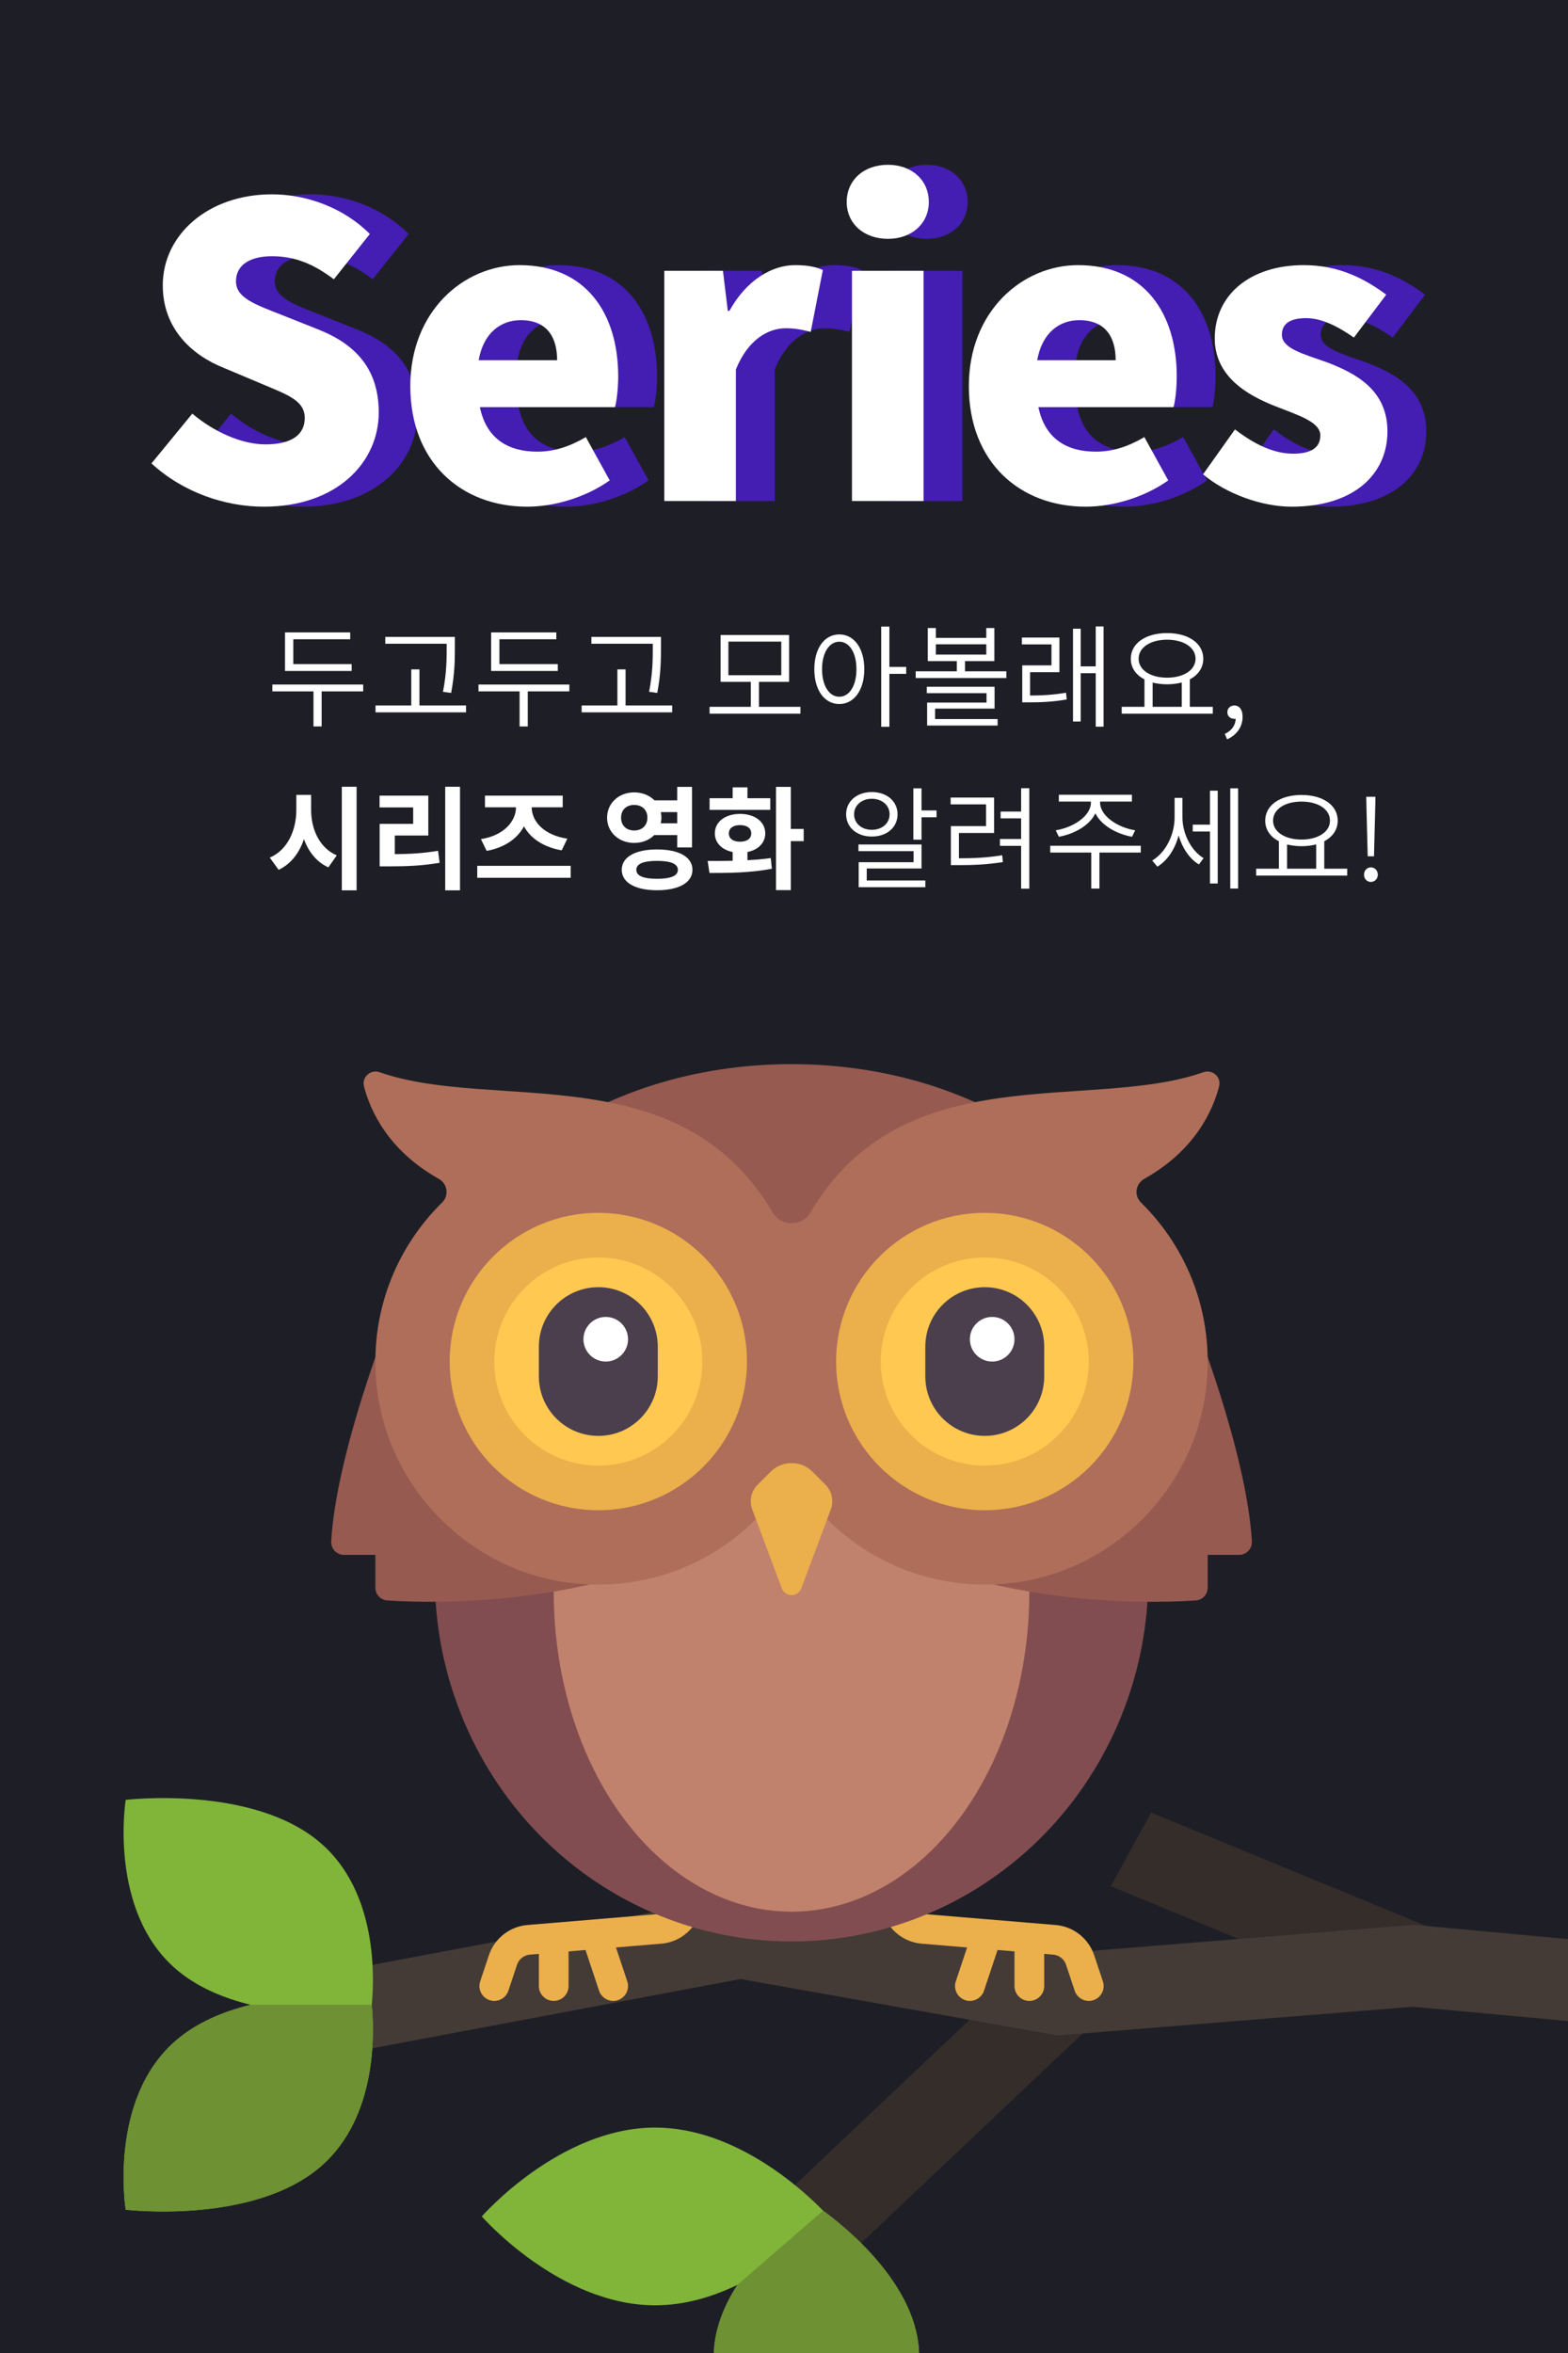 <?xml version="1.0" encoding="utf-8"?>
<!-- Generator: Adobe Illustrator 16.0.0, SVG Export Plug-In . SVG Version: 6.00 Build 0)  -->
<!DOCTYPE svg PUBLIC "-//W3C//DTD SVG 1.1//EN" "http://www.w3.org/Graphics/SVG/1.1/DTD/svg11.dtd">
<svg version="1.1" id="레이어_1" xmlns="http://www.w3.org/2000/svg" xmlns:xlink="http://www.w3.org/1999/xlink" x="0px"
	 y="0px" width="416px" height="624px" viewBox="0 0 416 624" enable-background="new 0 0 416 624" xml:space="preserve">
<rect x="-42" y="-49" fill="#1E1F26" width="505" height="697"/>
<g enable-background="new    ">
	<path fill="#441DB2" d="M50.485,122.891l10.837-13.198c5.687,4.828,13.09,8.155,19.421,8.155c7.082,0,10.408-2.683,10.408-6.975
		c0-4.614-4.399-6.116-11.267-9.014l-10.193-4.292c-8.37-3.326-16.203-10.301-16.203-21.889c0-13.413,12.018-24.143,28.971-24.143
		c9.228,0,18.992,3.541,25.966,10.515l-9.549,12.018c-5.258-3.97-10.194-6.115-16.417-6.115c-5.901,0-9.55,2.36-9.55,6.652
		c0,4.399,5.043,6.116,12.125,8.906l9.979,3.97c9.872,3.97,15.773,10.622,15.773,21.889c0,13.306-11.159,25.001-30.473,25.001
		C69.906,134.371,58.747,130.509,50.485,122.891z"/>
	<path fill="#441DB2" d="M119.159,102.396c0-19.851,14.164-32.083,28.971-32.083c17.598,0,26.182,12.769,26.182,29.507
		c0,3.327-0.43,6.761-0.858,8.155h-35.838c1.717,8.369,7.511,11.803,15.237,11.803c4.399,0,8.477-1.287,12.876-3.862l6.331,11.48
		c-6.331,4.507-14.7,6.975-21.889,6.975C132.678,134.371,119.159,122.568,119.159,102.396z M158.109,95.529
		c0-6.116-2.682-10.623-9.657-10.623c-5.258,0-9.872,3.326-11.159,10.623H158.109z"/>
	<path fill="#441DB2" d="M186.545,71.815h15.559l1.288,10.623h0.429c4.506-8.155,11.266-12.125,17.383-12.125
		c3.648,0,5.687,0.536,7.403,1.287l-3.22,16.417c-2.145-0.536-3.969-0.966-6.652-0.966c-4.506,0-9.979,2.897-13.197,10.945v34.872
		h-18.992V71.815z"/>
	<path fill="#441DB2" d="M234.938,53.574c0-5.794,4.508-9.871,10.945-9.871c6.33,0,10.838,4.077,10.838,9.871
		c0,5.688-4.508,9.765-10.838,9.765C239.446,63.339,234.938,59.262,234.938,53.574z M236.333,71.815h18.991v61.054h-18.991V71.815z"
		/>
	<path fill="#441DB2" d="M267.344,102.396c0-19.851,14.164-32.083,28.971-32.083c17.598,0,26.182,12.769,26.182,29.507
		c0,3.327-0.43,6.761-0.857,8.155h-35.838c1.717,8.369,7.51,11.803,15.236,11.803c4.398,0,8.477-1.287,12.875-3.862l6.33,11.48
		c-6.33,4.507-14.699,6.975-21.889,6.975C280.864,134.371,267.344,122.568,267.344,102.396z M306.295,95.529
		c0-6.116-2.684-10.623-9.658-10.623c-5.258,0-9.871,3.326-11.158,10.623H306.295z"/>
	<path fill="#441DB2" d="M329.473,125.787l8.477-11.91c5.58,4.292,10.623,6.438,15.451,6.438c5.043,0,7.189-1.824,7.189-4.829
		c0-3.648-5.902-5.365-12.125-7.833c-7.297-2.896-15.881-7.833-15.881-17.919c0-11.588,9.443-19.421,23.605-19.421
		c9.658,0,16.525,3.862,21.891,7.833l-8.584,11.373c-4.293-3.004-8.584-5.15-12.662-5.15c-4.293,0-6.438,1.503-6.438,4.399
		c0,3.648,5.578,5.044,11.91,7.297c7.617,2.897,16.094,7.296,16.094,18.349c0,11.266-8.799,19.957-25.43,19.957
		C345.031,134.371,335.588,130.938,329.473,125.787z"/>
</g>
<g enable-background="new    ">
	<path fill="#FFFFFF" d="M40.184,122.891l10.837-13.198c5.687,4.828,13.09,8.155,19.421,8.155c7.082,0,10.408-2.683,10.408-6.975
		c0-4.614-4.399-6.116-11.267-9.014l-10.193-4.292c-8.37-3.326-16.203-10.301-16.203-21.889c0-13.413,12.018-24.143,28.971-24.143
		c9.228,0,18.992,3.541,25.966,10.515l-9.549,12.018c-5.258-3.97-10.194-6.115-16.417-6.115c-5.901,0-9.55,2.36-9.55,6.652
		c0,4.399,5.043,6.116,12.125,8.906l9.979,3.97c9.872,3.97,15.773,10.622,15.773,21.889c0,13.306-11.159,25.001-30.473,25.001
		C59.606,134.371,48.447,130.509,40.184,122.891z"/>
	<path fill="#FFFFFF" d="M108.858,102.396c0-19.851,14.164-32.083,28.971-32.083c17.598,0,26.182,12.769,26.182,29.507
		c0,3.327-0.43,6.761-0.858,8.155h-35.838c1.717,8.369,7.511,11.803,15.237,11.803c4.399,0,8.477-1.287,12.876-3.862l6.331,11.48
		c-6.331,4.507-14.7,6.975-21.889,6.975C122.378,134.371,108.858,122.568,108.858,102.396z M147.808,95.529
		c0-6.116-2.682-10.623-9.657-10.623c-5.258,0-9.872,3.326-11.159,10.623H147.808z"/>
	<path fill="#FFFFFF" d="M176.244,71.815h15.559l1.288,10.623h0.429c4.506-8.155,11.266-12.125,17.383-12.125
		c3.648,0,5.687,0.536,7.403,1.287l-3.22,16.417c-2.145-0.536-3.969-0.966-6.652-0.966c-4.507,0-9.979,2.897-13.198,10.945v34.872
		h-18.992V71.815z"/>
	<path fill="#FFFFFF" d="M224.637,53.574c0-5.794,4.508-9.871,10.945-9.871c6.33,0,10.838,4.077,10.838,9.871
		c0,5.688-4.508,9.765-10.838,9.765C229.145,63.339,224.637,59.262,224.637,53.574z M226.032,71.815h18.991v61.054h-18.991V71.815z"
		/>
	<path fill="#FFFFFF" d="M257.043,102.396c0-19.851,14.164-32.083,28.971-32.083c17.598,0,26.182,12.769,26.182,29.507
		c0,3.327-0.43,6.761-0.857,8.155H275.5c1.717,8.369,7.51,11.803,15.236,11.803c4.398,0,8.477-1.287,12.875-3.862l6.33,11.48
		c-6.33,4.507-14.699,6.975-21.889,6.975C270.563,134.371,257.043,122.568,257.043,102.396z M295.994,95.529
		c0-6.116-2.684-10.623-9.658-10.623c-5.258,0-9.871,3.326-11.158,10.623H295.994z"/>
	<path fill="#FFFFFF" d="M319.172,125.787l8.477-11.91c5.58,4.292,10.623,6.438,15.451,6.438c5.043,0,7.189-1.824,7.189-4.829
		c0-3.648-5.902-5.365-12.125-7.833c-7.297-2.896-15.881-7.833-15.881-17.919c0-11.588,9.443-19.421,23.605-19.421
		c9.658,0,16.525,3.862,21.891,7.833l-8.584,11.373c-4.293-3.004-8.584-5.15-12.662-5.15c-4.293,0-6.438,1.503-6.438,4.399
		c0,3.648,5.578,5.044,11.91,7.297c7.617,2.897,16.094,7.296,16.094,18.349c0,11.266-8.799,19.957-25.43,19.957
		C334.731,134.371,325.287,130.938,319.172,125.787z"/>
</g>
<g enable-background="new    ">
	<path fill="#FFFFFF" d="M96.363,183.346H85.335v9.304h-2.17v-9.304H72.256v-1.813h24.106V183.346z M93.301,177.936H75.615v-10.225
		h17.299v1.813h-15.1v6.599h15.486V177.936z"/>
	<path fill="#FFFFFF" d="M123.646,187.091v1.813H99.629v-1.813h9.482v-9.571h2.17v9.571H123.646z M118.504,170.713h-16.289v-1.813
		h18.459v2.675c0,3.24,0,6.896-0.981,12.188l-2.17-0.298c0.981-5.022,0.981-8.738,0.981-11.89V170.713z"/>
	<path fill="#FFFFFF" d="M151.048,183.346H140.02v9.304h-2.17v-9.304h-10.909v-1.813h24.106V183.346z M147.987,177.936h-17.686
		v-10.225H147.6v1.813h-15.1v6.599h15.486V177.936z"/>
	<path fill="#FFFFFF" d="M178.332,187.091v1.813h-24.017v-1.813h9.482v-9.571h2.17v9.571H178.332z M173.19,170.713h-16.289v-1.813
		h18.459v2.675c0,3.24,0,6.896-0.981,12.188l-2.17-0.298c0.981-5.022,0.981-8.738,0.981-11.89V170.713z"/>
	<path fill="#FFFFFF" d="M212.362,187.447v1.813h-24.106v-1.813h10.938v-6.629h-8.025v-12.424h18.191v12.424h-7.996v6.629H212.362z
		 M193.249,179.065h14.03v-8.918h-14.03V179.065z"/>
	<path fill="#FFFFFF" d="M229.301,177.46c0,5.618-2.765,9.244-6.629,9.244c-3.894,0-6.629-3.626-6.629-9.244
		s2.735-9.215,6.629-9.215C226.536,168.245,229.301,171.842,229.301,177.46z M227.22,177.46c0-4.369-1.872-7.282-4.548-7.282
		c-2.675,0-4.577,2.913-4.577,7.282c0,4.399,1.902,7.313,4.577,7.313C225.348,184.772,227.22,181.859,227.22,177.46z
		 M240.418,178.708h-4.459v14.03h-2.17v-26.573h2.17v10.7h4.459V178.708z"/>
	<path fill="#FFFFFF" d="M266.988,178.024v1.784h-24.047v-1.784h10.909v-2.704h-7.699v-8.77h2.141v2.616h13.375v-2.616h2.141v8.77
		h-7.787v2.704H266.988z M248.083,190.688h16.586v1.724h-18.696v-6.094h15.754v-2.496h-15.844v-1.694h17.983v5.796h-15.783V190.688z
		 M248.291,173.596h13.375v-2.734h-13.375V173.596z"/>
	<path fill="#FFFFFF" d="M273.286,184.445c3.12,0,6.034-0.148,9.542-0.743l0.178,1.783c-3.715,0.654-6.777,0.773-10.076,0.773
		h-1.725v-9.81h7.758v-5.559h-7.847v-1.813h9.958v9.185h-7.788V184.445z M292.785,166.135v26.574h-2.08V178.53h-3.984v12.811h-2.051
		v-24.611h2.051v9.987h3.984v-10.582H292.785z"/>
	<path fill="#FFFFFF" d="M321.762,187.447v1.813h-24.166v-1.813h6.035v-7.282c-2.26-1.159-3.627-3.062-3.627-5.47
		c0-4.131,4.014-6.807,9.631-6.807s9.602,2.676,9.602,6.807c0,2.408-1.338,4.28-3.568,5.47v7.282H321.762z M309.635,179.719
		c4.369,0,7.549-2.021,7.549-5.023c0-3.031-3.18-5.053-7.549-5.053s-7.551,2.021-7.551,5.053
		C302.084,177.698,305.266,179.719,309.635,179.719z M305.801,187.447h7.729v-6.45c-1.16,0.298-2.498,0.476-3.895,0.476
		c-1.367,0-2.676-0.178-3.834-0.445V187.447z"/>
	<path fill="#FFFFFF" d="M324.94,194.641c1.754-0.832,2.854-2.229,2.883-4.043c-0.119,0.03-0.238,0.03-0.357,0.03
		c-0.98,0-1.842-0.624-1.842-1.783c0-1.101,0.891-1.754,1.873-1.754c1.336,0,2.17,1.129,2.17,3.002c0,2.734-1.635,4.875-4.104,5.975
		L324.94,194.641z"/>
</g>
<g enable-background="new    ">
	<path fill="#FFFFFF" d="M82.541,214.772c0,5.083,2.17,10.077,6.807,12.068l-2.229,3.181c-3.151-1.427-5.261-4.132-6.48-7.49
		c-1.219,3.655-3.448,6.599-6.718,8.144l-2.348-3.239c4.786-2.051,7.044-7.342,7.044-12.663v-3.982h3.924V214.772z M94.609,208.649
		v27.465h-3.923v-27.465H94.609z"/>
	<path fill="#FFFFFF" d="M104.741,226.514c4.161-0.029,7.609-0.237,11.473-0.892l0.417,3.181c-4.459,0.772-8.472,0.951-13.436,0.951
		h-2.467v-11.266h8.888v-4.369h-8.917v-3.121h12.93v10.582h-8.887V226.514z M122.041,208.649v27.465h-3.924v-27.465H122.041z"/>
	<path fill="#FFFFFF" d="M151.405,229.605v3.181h-24.79v-3.181H151.405z M127.595,222.531c6.034-0.951,9.274-4.667,9.304-8.442
		h-8.233v-3.091h20.628v3.091h-8.233c0.03,3.775,3.27,7.401,9.452,8.323l-1.486,3.091c-4.815-0.832-8.293-3.18-10.017-6.36
		c-1.724,3.239-5.142,5.647-9.898,6.509L127.595,222.531z"/>
	<path fill="#FFFFFF" d="M173.575,221.461c-1.308,1.308-3.181,2.08-5.321,2.08c-4.042,0-7.193-2.823-7.193-6.688
		c0-3.894,3.151-6.718,7.193-6.718c2.2,0,4.072,0.803,5.38,2.11h6.034v-3.566h3.923v16.051h-3.923v-3.27H173.575z M168.254,220.242
		c2.021,0,3.507-1.278,3.507-3.389c0-2.14-1.486-3.389-3.507-3.389c-2.021,0-3.478,1.249-3.478,3.389
		C164.776,218.964,166.233,220.242,168.254,220.242z M183.711,230.675c0,3.389-3.597,5.41-9.393,5.41
		c-5.766,0-9.363-2.021-9.363-5.41c0-3.418,3.597-5.409,9.363-5.409C180.114,225.266,183.711,227.257,183.711,230.675z
		 M179.846,230.675c0-1.604-1.932-2.378-5.529-2.378c-3.596,0-5.499,0.773-5.499,2.378c0,1.605,1.902,2.378,5.499,2.378
		C177.914,233.053,179.846,232.28,179.846,230.675z M175.328,215.367c0.089,0.476,0.149,0.951,0.149,1.486
		c0,0.505-0.06,0.98-0.179,1.486h4.37v-2.973H175.328z"/>
	<path fill="#FFFFFF" d="M198.302,228.119c2.111-0.119,4.221-0.268,6.183-0.565l0.297,2.824c-5.766,1.13-11.919,1.13-16.556,1.13
		l-0.476-3.181c1.962,0,4.221,0,6.628-0.06v-2.318c-2.854-0.564-4.726-2.438-4.726-4.935c0-3.091,2.764-5.172,6.688-5.172
		c3.923,0,6.688,2.081,6.688,5.172c0,2.497-1.873,4.37-4.727,4.935V228.119z M204.365,214.772h-16.11v-3.091h6.123v-2.884h3.923
		v2.884h6.064V214.772z M196.34,223.215c1.783,0,2.972-0.773,2.972-2.2s-1.189-2.199-2.972-2.199c-1.784,0-2.973,0.772-2.973,2.199
		S194.556,223.215,196.34,223.215z M213.223,223.065h-3.418v12.99h-3.923V208.68h3.923v11.146h3.418V223.065z"/>
</g>
<g enable-background="new    ">
	<path fill="#FFFFFF" d="M231.291,221.847c-3.953,0-6.807-2.407-6.807-5.915c0-3.447,2.854-5.885,6.807-5.885
		c3.982,0,6.836,2.438,6.836,5.885C238.127,219.439,235.274,221.847,231.291,221.847z M231.291,220.063
		c2.734,0,4.727-1.724,4.727-4.132c0-2.348-1.992-4.102-4.727-4.102c-2.705,0-4.696,1.754-4.696,4.102
		C226.595,218.34,228.586,220.063,231.291,220.063z M229.953,233.499H245.5v1.783h-17.687v-6.628h14.565v-2.943h-14.625v-1.753
		h16.734v6.36h-14.535V233.499z M248.472,214.922v1.813h-3.983v5.945h-2.17v-13.614h2.17v5.856H248.472z"/>
	<path fill="#FFFFFF" d="M254.413,227.613c4.013,0,7.401-0.148,11.474-0.802l0.178,1.813c-4.221,0.654-7.639,0.803-11.83,0.803
		h-1.961v-10.344h9.333v-5.767h-9.394v-1.813h11.533v9.393h-9.333V227.613z M273.08,209.036v26.633h-2.17v-11.354h-5.618v-1.813
		h5.618v-5.469h-5.439v-1.813h5.439v-6.183H273.08z"/>
	<path fill="#FFFFFF" d="M302.653,226.098h-10.969v9.542h-2.17v-9.542h-10.879v-1.813h24.018V226.098z M280.092,220.183
		c4.458-0.654,9.333-3.716,9.333-7.342v-0.268h-8.501v-1.813h19.38v1.813h-8.442v0.268c0,3.626,4.875,6.688,9.305,7.342
		l-0.832,1.724c-3.983-0.713-8.115-2.942-9.721-6.212c-1.575,3.27-5.707,5.499-9.689,6.212L280.092,220.183z"/>
	<path fill="#FFFFFF" d="M313.707,216.734c0,4.191,2.17,8.769,5.617,10.85l-1.248,1.664c-2.557-1.545-4.43-4.429-5.381-7.698
		c-0.951,3.597-2.942,6.658-5.646,8.293l-1.368-1.635c3.597-2.11,5.944-6.866,5.944-11.414v-5.201h2.082V216.734z M321.019,209.69
		h2.051v24.611h-2.051V220.51h-4.577v-1.813h4.577V209.69z M328.479,209.065v26.574h-2.08v-26.574H328.479z"/>
	<path fill="#FFFFFF" d="M357.428,230.378v1.813h-24.166v-1.813h6.033v-7.282c-2.258-1.159-3.626-3.062-3.626-5.47
		c0-4.131,4.013-6.807,9.631-6.807s9.601,2.676,9.601,6.807c0,2.408-1.338,4.28-3.566,5.47v7.282H357.428z M345.3,222.649
		c4.369,0,7.55-2.021,7.55-5.023c0-3.031-3.181-5.053-7.55-5.053c-4.37,0-7.55,2.021-7.55,5.053
		C337.75,220.629,340.93,222.649,345.3,222.649z M341.465,230.378h7.729v-6.45c-1.159,0.298-2.496,0.476-3.894,0.476
		c-1.368,0-2.675-0.178-3.835-0.445V230.378z"/>
	<path fill="#FFFFFF" d="M361.883,231.983c0-1.189,0.832-1.962,1.813-1.962s1.844,0.772,1.844,1.962
		c0,1.129-0.863,1.902-1.844,1.902S361.883,233.112,361.883,231.983z M362.536,214.208l-0.06-2.913h2.438l-0.059,2.913
		l-0.328,12.871h-1.664L362.536,214.208z"/>
</g>
<g>
	<g>
		<polygon fill="#352D2A" points="226.374,596.82 207.964,582.236 272.088,521.588 290.502,536.173 		"/>
		<polygon fill="#352D2A" points="369.587,531.067 294.693,500.204 305.421,480.696 380.317,511.563 		"/>
	</g>
	<polygon fill="#443B36" points="96.069,543.693 90.772,522.58 196.321,502.74 281.986,517.977 375.031,510.457 458.186,518.141 
		455.534,539.625 374.865,532.171 280.606,539.788 196.466,524.822 	"/>
	<path fill="#80B53A" d="M85.119,488.799c-17.958-15.544-51.773-11.48-51.773-11.48s-4.694,29.268,13.268,44.812
		c5.589,4.837,12.711,7.773,19.87,9.527c-7.159,1.754-14.281,4.689-19.87,9.527c-17.962,15.544-13.268,44.812-13.268,44.812
		s33.815,4.063,51.773-11.482c15.175-13.133,14.179-36.057,13.506-42.855C99.298,524.859,100.294,501.933,85.119,488.799z"/>
	<path fill="#6D9133" d="M66.48,531.657c-7.159,1.754-14.28,4.688-19.867,9.526c-17.964,15.544-13.269,44.813-13.269,44.813
		s33.816,4.063,51.774-11.483c15.175-13.132,14.176-36.057,13.506-42.855H66.48L66.48,531.657z"/>
	<path fill="#80B53A" d="M173.813,564.22c-25.401,0-45.993,23.567-45.993,23.567s20.592,23.565,45.993,23.565
		c7.9,0,15.339-2.28,21.833-5.423c-3.631,5.621-6.267,12.06-6.267,18.898c0,21.982,27.23,39.806,27.23,39.806
		s27.229-17.821,27.229-39.806c0-18.573-19.435-34.174-25.466-38.57C213.295,581.04,195.271,564.22,173.813,564.22z"/>
	<path fill="#6D9133" d="M195.646,605.931c-3.631,5.624-6.267,12.061-6.267,18.898c0,21.984,27.23,39.806,27.23,39.806
		s27.229-17.82,27.229-39.806c0-18.573-19.434-34.174-25.466-38.568L195.646,605.931z"/>
</g>
<g>
	<g>
		<path fill="#EBAF4B" d="M182.396,499.087c-2.179,0-3.941,1.764-3.941,3.942v0.63c0,2.034-1.586,3.76-3.616,3.931l-34.904,2.908
			c-4.721,0.393-8.74,3.551-10.238,8.046l-2.299,6.896c-0.688,2.066,0.429,4.302,2.491,4.989c0.416,0.141,0.836,0.205,1.247,0.205
			c1.652,0,3.188-1.048,3.739-2.699l2.299-6.896c0.5-1.498,1.842-2.552,3.416-2.683l2.376-0.198v8.53
			c0,2.177,1.764,3.941,3.943,3.941c2.179,0,3.941-1.766,3.941-3.941v-9.187l4.488-0.376l3.603,10.811
			c0.552,1.651,2.087,2.696,3.738,2.696c0.413,0,0.833-0.064,1.248-0.205c2.064-0.688,3.182-2.923,2.492-4.986l-2.996-8.988
			l12.066-1.006c6.086-0.506,10.85-5.685,10.85-11.789v-0.63C186.34,500.851,184.577,499.087,182.396,499.087z"/>
		<path fill="#EBAF4B" d="M237.604,499.087c2.179,0,3.941,1.764,3.941,3.942v0.63c0,2.034,1.587,3.76,3.616,3.931l34.904,2.908
			c4.721,0.393,8.74,3.551,10.238,8.046l2.299,6.896c0.689,2.066-0.429,4.302-2.492,4.989c-0.416,0.141-0.836,0.205-1.246,0.205
			c-1.652,0-3.188-1.048-3.739-2.699l-2.299-6.896c-0.5-1.498-1.842-2.552-3.416-2.683l-2.376-0.198v8.53
			c0,2.177-1.764,3.941-3.943,3.941c-2.179,0-3.942-1.766-3.942-3.941v-9.187l-4.487-0.376l-3.604,10.811
			c-0.551,1.651-2.087,2.696-3.738,2.696c-0.412,0-0.833-0.064-1.248-0.205c-2.063-0.688-3.182-2.923-2.49-4.986l2.995-8.988
			l-12.067-1.006c-6.086-0.506-10.849-5.685-10.849-11.789v-0.63C233.659,500.851,235.422,499.087,237.604,499.087z"/>
	</g>
	<ellipse fill="#824D51" cx="210" cy="418.25" rx="94.639" ry="96.609"/>
	<ellipse fill="#C0826C" cx="210" cy="422.194" rx="63.091" ry="84.78"/>
	<path fill="#965A50" d="M316.469,349.243l-12.549,12.545c0.454-2.822,0.718-5.688,0.718-8.603c0-39.201-42.37-70.979-94.638-70.979
		c-52.269,0-94.64,31.778-94.64,70.979c0,2.912,0.264,5.779,0.719,8.603l-12.549-12.545c0,0-14.263,35.655-15.661,59.499
		c-0.114,1.947,1.42,3.592,3.367,3.592h8.353v8.72c0,1.78,1.38,3.25,3.153,3.369c9.208,0.615,37.197,1.5,65.652-7.479
		c-1.77-0.668,41.605-20.383,41.605-20.383s39.433,19.717,41.604,20.383c28.454,8.978,56.445,8.094,65.652,7.479
		c1.773-0.119,3.152-1.589,3.152-3.369v-8.72h8.353c1.949,0,3.481-1.646,3.369-3.592
		C330.73,384.898,316.469,349.243,316.469,349.243z"/>
	<path fill="#AF6E5A" d="M303.581,312.622c13.414-7.522,18.165-18.027,19.85-24.517c0.645-2.485-1.762-4.602-4.186-3.751
		c-30.252,10.62-79.521-4.696-104.241,37.181c-2.271,3.842-7.738,3.842-10.007,0c-24.725-41.877-73.991-26.562-104.244-37.181
		c-2.423-0.85-4.829,1.267-4.184,3.751c1.685,6.489,6.437,16.995,19.848,24.518c2.318,1.3,2.779,4.407,0.884,6.27
		c-12.428,12.205-19.499,29.84-17.32,49.075c3.042,26.859,24.65,48.621,51.49,51.819c24.912,2.968,47.199-9.573,58.529-29.229
		c11.331,19.654,33.619,32.195,58.529,29.229c26.841-3.198,48.449-24.96,51.489-51.819c2.178-19.235-4.894-36.87-17.319-49.075
		C300.803,317.029,301.264,313.922,303.581,312.622z"/>
	<circle fill="#EBAF4B" cx="158.738" cy="361.072" r="39.433"/>
	<circle fill="#FFC850" cx="158.738" cy="361.072" r="27.604"/>
	<path fill="#EBAF4B" d="M212.584,421.215l7.836-20.896c0.857-2.287,0.3-4.865-1.428-6.594l-3.416-3.416
		c-3.08-3.08-8.072-3.08-11.152,0l-3.417,3.416c-1.729,1.729-2.286,4.307-1.428,6.594l7.836,20.896
		C208.311,423.604,211.688,423.604,212.584,421.215z"/>
	<path fill="#4B3F4E" d="M158.738,380.789L158.738,380.789c-8.712,0-15.773-7.063-15.773-15.773v-7.888
		c0-8.711,7.063-15.771,15.773-15.771l0,0c8.711,0,15.772,7.061,15.772,15.771v7.888
		C174.511,373.727,167.448,380.789,158.738,380.789z"/>
	<circle fill="#FFFFFF" cx="160.707" cy="355.158" r="5.915"/>
	<circle fill="#EBAF4B" cx="261.262" cy="361.072" r="39.433"/>
	<circle fill="#FFC850" cx="261.262" cy="361.072" r="27.604"/>
	<path fill="#4B3F4E" d="M261.262,380.789L261.262,380.789c-8.711,0-15.773-7.063-15.773-15.773v-7.888
		c0-8.711,7.063-15.771,15.773-15.771l0,0c8.711,0,15.773,7.061,15.773,15.771v7.888
		C277.035,373.727,269.973,380.789,261.262,380.789z"/>
	<circle fill="#FFFFFF" cx="263.231" cy="355.158" r="5.915"/>
</g>
</svg>
